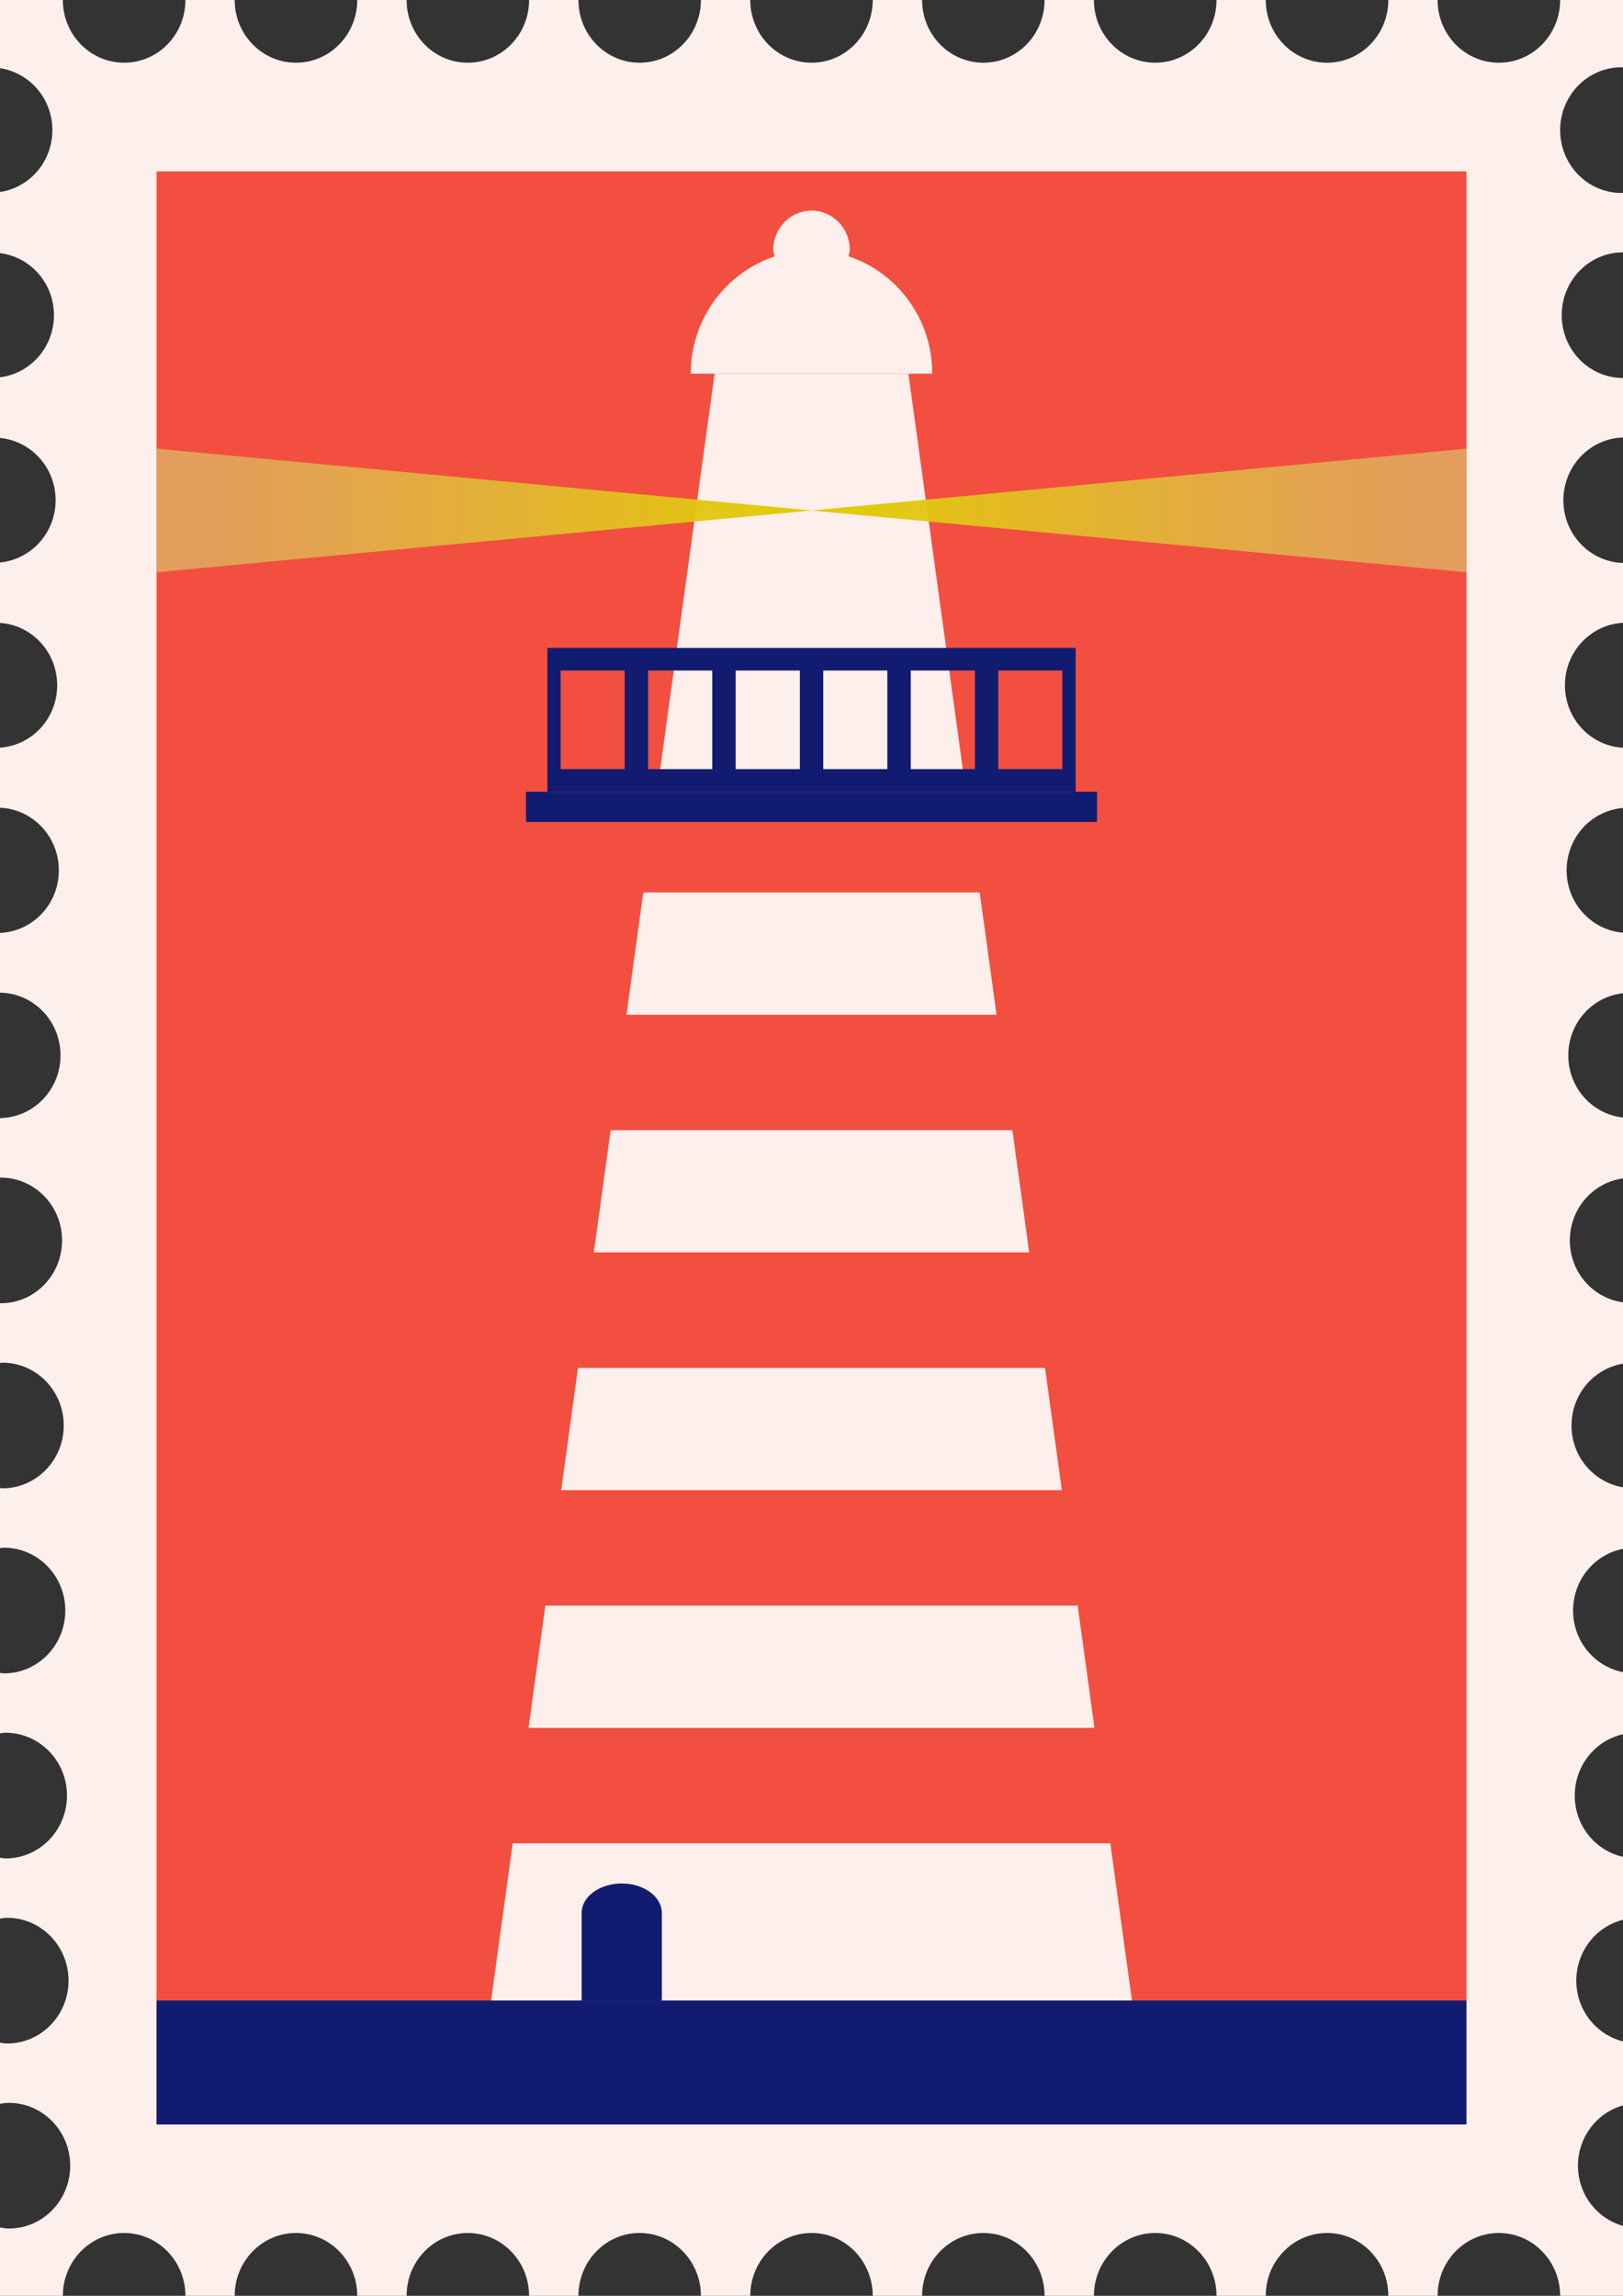 <?xml version="1.0" encoding="UTF-8" standalone="no"?>
<!DOCTYPE svg PUBLIC "-//W3C//DTD SVG 1.1//EN" "http://www.w3.org/Graphics/SVG/1.1/DTD/svg11.dtd">
<!-- Created with Vectornator (http://vectornator.io/) -->
<svg height="100%" stroke-miterlimit="10" style="fill-rule:nonzero;clip-rule:evenodd;stroke-linecap:round;stroke-linejoin:round;" version="1.1" viewBox="0 0 595.35 841.995" width="100%" xml:space="preserve" xmlns="http://www.w3.org/2000/svg" xmlns:vectornator="http://vectornator.io" xmlns:xlink="http://www.w3.org/1999/xlink">
<rect x="0" y="0" width="595.35" height="841.995" fill="#333333" stroke="none"/>
<defs>
<linearGradient gradientTransform="matrix(1.308 0 0 1.341 -91.683 -143.405)" gradientUnits="userSpaceOnUse" id="LinearGradient" x1="114.006" x2="297.675" y1="246.617" y2="246.617">
<stop offset="0.079" stop-color="#deb664" stop-opacity="0.757"/>
<stop offset="1" stop-color="#e3ca00"/>
</linearGradient>
<linearGradient gradientTransform="matrix(-1.308 1.64179e-16 -1.60185e-16 -1.341 687.042 517.836)" gradientUnits="userSpaceOnUse" id="LinearGradient_2" x1="114.006" x2="297.675" y1="246.617" y2="246.617">
<stop offset="0.079" stop-color="#deb664" stop-opacity="0.757"/>
<stop offset="1" stop-color="#e3ca00"/>
</linearGradient>
</defs>
<clipPath id="ArtboardFrame">
<rect height="841.995" width="595.35" x="0" y="0"/>
</clipPath>
<g clip-path="url(#ArtboardFrame)" id="Layer-1" vectornator:layerName="Layer 1">
<path d="M-1.61074e-14 7.10543e-14L-1.61074e-14 25.011C10.85 26.643 19.211 36.144 19.211 47.718C19.211 59.292 10.85 68.792-1.61074e-14 70.425L-1.61074e-14 92.838C11.132 94.21 19.784 103.807 19.784 115.587C19.784 127.368 11.134 137.008-1.61074e-14 138.377L-1.61074e-14 160.623C11.419 161.715 20.397 171.467 20.397 183.456C20.397 195.445 11.419 205.197-1.61074e-14 206.288L-1.61074e-14 228.451C11.711 229.241 20.969 239.121 20.969 251.325C20.969 263.528 11.711 273.409-1.61074e-14 274.199L-1.61074e-14 296.236C11.985 296.729 21.582 306.789 21.582 319.194C21.582 331.599 11.985 341.659-1.61074e-14 342.152L-1.61074e-14 364.063C12.275 364.224 22.195 374.444 22.195 387.063C22.195 399.682 12.275 409.902-1.61074e-14 410.063L-1.61074e-14 431.932C0.098 431.931 0.188 431.89 0.286 431.89C12.697 431.89 22.768 442.212 22.768 454.932C22.768 467.652 12.697 477.974 0.286 477.974C0.188 477.974 0.098 477.933-1.61074e-14 477.932L-1.61074e-14 499.843C0.304 499.83 0.592 499.759 0.899 499.759C13.31 499.759 23.381 510.081 23.381 522.801C23.381 535.521 13.31 545.843 0.899 545.843C0.592 545.843 0.304 545.772-1.61074e-14 545.759L-1.61074e-14 567.796C0.5 567.762 0.963 567.628 1.472 567.628C13.882 567.628 23.953 577.95 23.953 590.67C23.953 603.39 13.882 613.712 1.472 613.712C0.964 613.712 0.499 613.578-1.61074e-14 613.544L-1.61074e-14 635.707C0.696 635.64 1.372 635.497 2.085 635.497C14.495 635.497 24.566 645.819 24.566 658.539C24.566 671.259 14.495 681.581 2.085 681.581C1.371 681.581 0.696 681.396-1.61074e-14 681.33L-1.61074e-14 703.659C0.889 703.55 1.74 703.366 2.657 703.366C15.067 703.366 25.138 713.688 25.138 726.408C25.138 739.128 15.067 749.45 2.657 749.45C1.74 749.45 0.888 749.266-1.61074e-14 749.157L-1.61074e-14 771.57C1.074 771.409 2.152 771.235 3.27 771.235C15.68 771.235 25.752 781.557 25.752 794.277C25.752 806.997 15.68 817.319 3.27 817.319C2.151 817.319 1.075 817.104-1.61074e-14 816.942L-1.61074e-14 841.995L23.054 841.995C23.054 829.275 33.125 818.953 45.535 818.953C57.946 818.953 68.017 829.275 68.017 841.995L86.084 841.995C86.084 829.275 96.155 818.953 108.565 818.953C120.975 818.953 131.046 829.275 131.046 841.995L149.154 841.995C149.154 829.275 159.184 818.953 171.595 818.953C184.005 818.953 194.076 829.275 194.076 841.995L212.184 841.995C212.184 829.275 222.214 818.953 234.625 818.953C247.035 818.953 257.106 829.275 257.106 841.995L275.214 841.995C275.214 829.275 285.285 818.953 297.695 818.953C310.106 818.953 320.136 829.275 320.136 841.995L338.244 841.995C338.244 829.275 348.315 818.953 360.725 818.953C373.136 818.953 383.166 829.275 383.166 841.995L401.274 841.995C401.274 829.275 411.345 818.953 423.755 818.953C436.166 818.953 446.237 829.275 446.237 841.995L464.304 841.995C464.304 829.275 474.374 818.953 486.785 818.953C499.195 818.953 509.266 829.275 509.266 841.995L527.333 841.995C527.333 829.275 537.404 818.953 549.815 818.953C562.225 818.953 572.296 829.275 572.296 841.995L595.35 841.995L595.35 816.356C585.848 813.669 578.836 804.871 578.836 794.277C578.836 783.683 585.848 774.844 595.35 772.157L595.35 748.696C585.534 746.228 578.223 737.23 578.223 726.408C578.223 715.586 585.534 706.547 595.35 704.078L595.35 680.995C585.237 678.748 577.651 669.577 577.651 658.539C577.651 647.502 585.237 638.289 595.35 636.042L595.35 613.251C584.933 611.247 577.038 601.929 577.038 590.67C577.038 579.411 584.933 570.051 595.35 568.047L595.35 545.466C584.652 543.699 576.466 534.264 576.466 522.801C576.466 511.339 584.654 501.904 595.35 500.136L595.35 477.639C584.362 476.132 575.852 466.606 575.852 454.932C575.852 443.258 584.362 433.69 595.35 432.183L595.35 409.854C584.068 408.626 575.28 398.952 575.28 387.063C575.28 375.174 584.068 365.5 595.35 364.272L595.35 342.068C583.793 341.116 574.667 331.284 574.667 319.194C574.667 307.104 583.793 297.272 595.35 296.32L595.35 274.241C583.502 273.598 574.054 263.629 574.054 251.325C574.054 239.021 583.502 229.052 595.35 228.409L595.35 206.456C583.229 206.117 573.482 195.961 573.482 183.456C573.482 170.95 583.228 160.795 595.35 160.456L595.35 138.629C582.94 138.629 572.868 128.307 572.869 115.587C572.869 102.867 582.94 92.545 595.35 92.545L595.35 70.718C595.154 70.723 594.975 70.76 594.778 70.76C582.367 70.76 572.296 60.438 572.296 47.718C572.296 34.998 582.367 24.676 594.778 24.676C594.975 24.676 595.154 24.713 595.35 24.718L595.35 7.10543e-14L572.296 7.10543e-14C572.296 12.72 562.225 23 549.815 23C537.404 23 527.333 12.72 527.333 7.10543e-14L509.266 7.10543e-14C509.266 12.72 499.195 23 486.785 23C474.375 23 464.304 12.72 464.304 7.10543e-14L446.237 7.10543e-14C446.237 12.72 436.166 23 423.755 23C411.345 23 401.274 12.72 401.274 7.10543e-14L383.166 7.10543e-14C383.166 12.72 373.136 23 360.725 23C348.315 23 338.244 12.72 338.244 7.10543e-14L320.136 7.10543e-14C320.136 12.72 310.106 23 297.695 23C285.285 23 275.214 12.72 275.214 7.10543e-14L257.106 7.10543e-14C257.106 12.72 247.035 23 234.625 23C222.214 23 212.184 12.72 212.184 7.10543e-14L194.076 7.10543e-14C194.076 12.72 184.005 23 171.595 23C159.184 23 149.154 12.72 149.154 7.10543e-14L131.046 7.10543e-14C131.046 12.72 120.975 23 108.565 23C96.155 23 86.084 12.72 86.084 7.10543e-14L68.017 7.10543e-14C68.017 12.72 57.946 23 45.535 23C33.125 23 23.054 12.72 23.054 7.10543e-14L-1.61074e-14 7.10543e-14Z" fill="#fdefeb" fill-rule="nonzero" opacity="1" stroke="none"/>
<path d="M57.434 62.856L537.916 62.856L537.916 779.132L57.434 779.132L57.434 62.856Z" fill="#f24f40" fill-rule="nonzero" opacity="1" stroke="none"/>
<path d="M262.134 137.037L241.778 284.966L353.572 284.966L333.216 137.037L262.134 137.037ZM235.974 327.321L229.801 372.149L365.549 372.149L359.376 327.321L235.974 327.321ZM223.997 414.504L217.825 459.331L377.525 459.331L371.353 414.504L223.997 414.504ZM212.021 501.686L205.848 546.513L389.502 546.513L383.329 501.686L212.021 501.686ZM200.044 588.869L193.872 633.696L401.478 633.696L395.306 588.869L200.044 588.869ZM188.068 676.051L180.138 733.698L415.212 733.698L407.282 676.051L188.068 676.051Z" fill="#fdefeb" fill-rule="nonzero" opacity="1" stroke="none"/>
<path d="M228.069 690.769C219.947 690.769 213.359 695.604 213.359 701.575L213.359 733.698L242.779 733.698L242.779 701.575C242.779 695.604 236.191 690.769 228.069 690.769Z" fill="#111c71" fill-rule="nonzero" opacity="1" stroke="none"/>
<path d="M57.434 733.698L537.916 733.698L537.916 779.132L57.434 779.132L57.434 733.698Z" fill="#111c71" fill-rule="nonzero" opacity="1" stroke="none"/>
<path d="M297.695 77.253C289.944 77.253 283.634 83.679 283.634 91.623C283.634 92.484 283.983 93.234 284.125 94.053C266.362 99.97 253.386 116.871 253.387 137.037L341.963 137.037C341.963 116.853 329.038 99.913 311.266 94.011C311.402 93.208 311.716 92.467 311.716 91.623C311.716 83.679 305.447 77.253 297.695 77.253Z" fill="#fdefeb" fill-rule="nonzero" opacity="1" stroke="none"/>
<path d="M200.78 237.625L200.78 290.371L394.57 290.371L394.57 237.625L200.78 237.625ZM205.644 245.921L229.147 245.921L229.147 282.075L205.644 282.075L205.644 245.921ZM237.731 245.921L261.275 245.921L261.275 282.075L237.731 282.075L237.731 245.921ZM269.859 245.921L293.404 245.921L293.404 282.075L269.859 282.075L269.859 245.921ZM301.987 245.921L325.491 245.921L325.491 282.075L301.987 282.075L301.987 245.921ZM334.075 245.921L357.619 245.921L357.619 282.075L334.075 282.075L334.075 245.921ZM366.203 245.921L389.706 245.921L389.706 282.075L366.203 282.075L366.203 245.921Z" fill="#111c71" fill-rule="nonzero" opacity="1" stroke="none"/>
<path d="M192.946 290.371L402.404 290.371L402.404 301.437L192.946 301.437L192.946 290.371Z" fill="#111c71" fill-rule="nonzero" opacity="1" stroke="none"/>
<path d="M297.679 187.216L57.438 209.887L57.438 164.544L297.679 187.216Z" fill="url(#LinearGradient)" fill-rule="nonzero" opacity="1" stroke="none"/>
<path d="M297.679 187.216L537.92 164.544L537.92 209.887L297.679 187.216Z" fill="url(#LinearGradient_2)" fill-rule="nonzero" opacity="1" stroke="none"/>
</g>
</svg>
